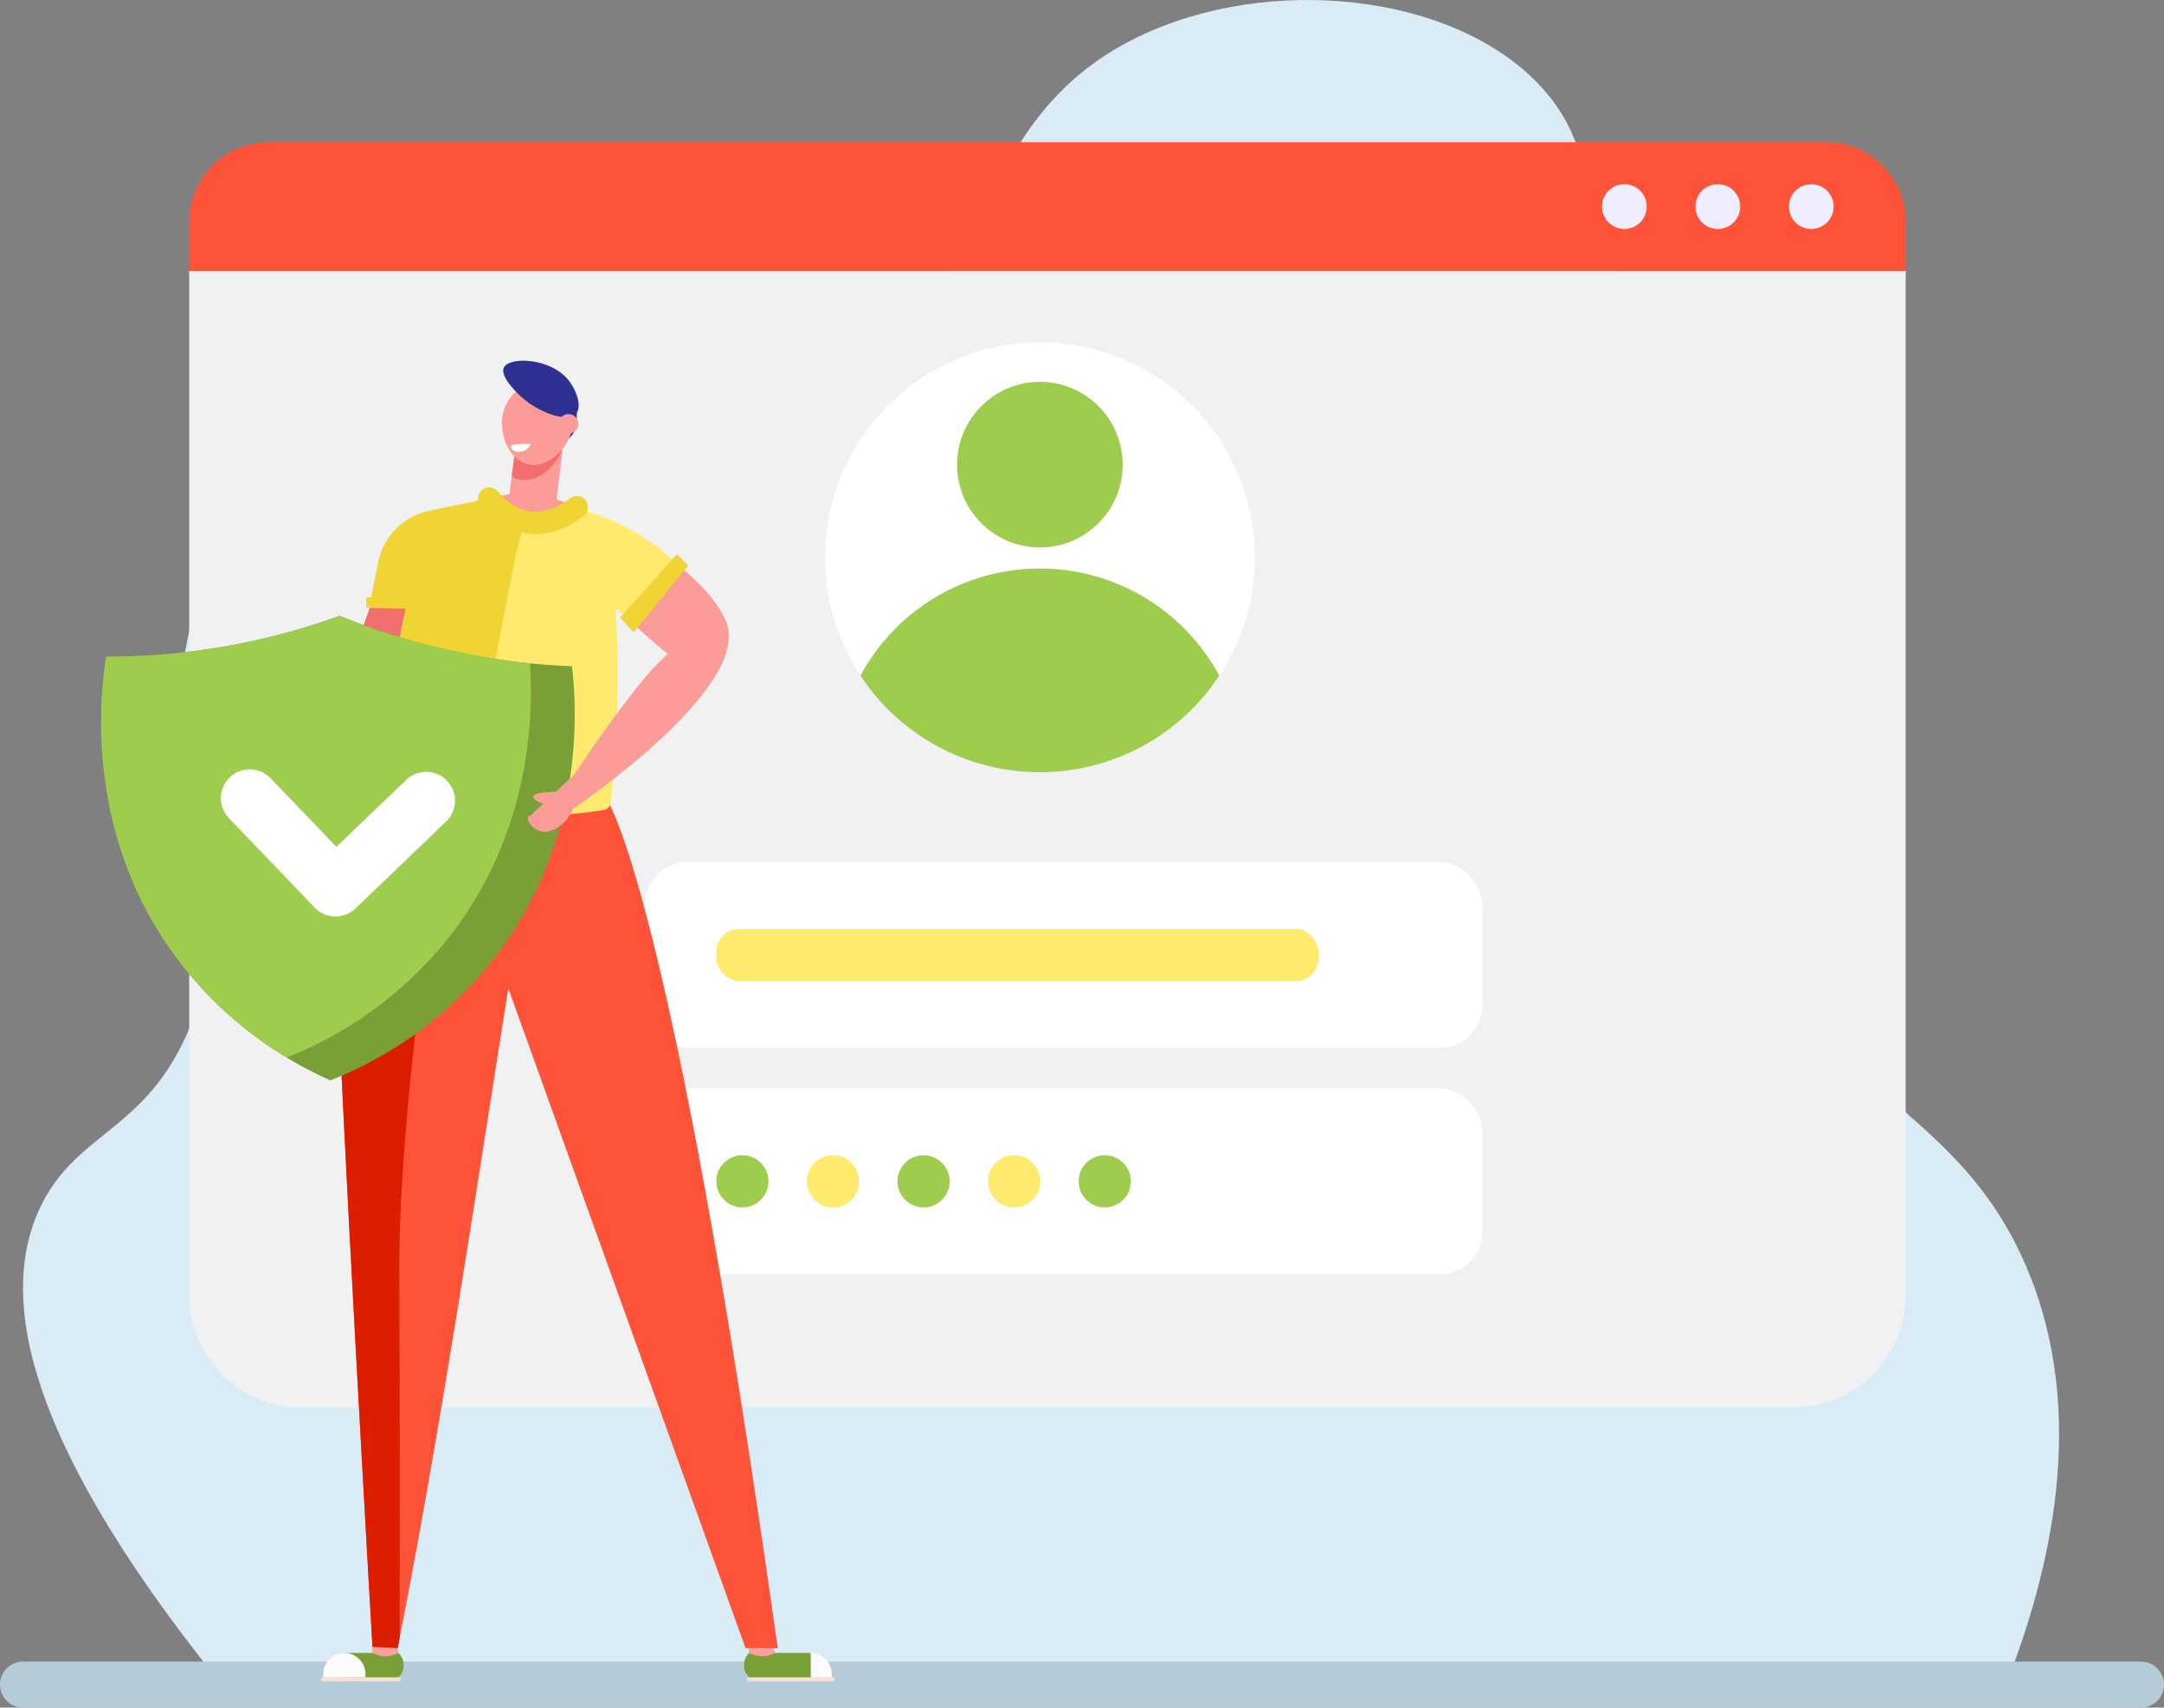 <svg xmlns="http://www.w3.org/2000/svg" width="321.753" height="253.865" viewBox="0 0 321.753 253.865">
  <rect x="0" y="0" width="321.753" height="253.865" fill="#808080" stroke="none"/>
  <g id="Imagem" transform="translate(-166.528 -1218.787)">
    <path id="Caminho_7602" data-name="Caminho 7602" d="M199.344,1469.065c-31.3-38.794-32.2-59.073-26.992-70.454,5.224-11.409,15.489-11.463,21.96-26.077,8.233-18.594-3.722-29.035-.915-52.611,2.406-20.209,15.218-46.379,35.684-53.985,24.435-9.079,39.54,15.825,63.134,6.863,23.028-8.747,17.151-35.706,43.462-48.494,19.39-9.425,46.989-6.646,59.931,7.32,9.592,10.35,4.96,20.182,14.64,35.227,12.381,19.243,30.044,12.537,37.057,26.077,10.21,19.713-20.8,38.723-14.182,67.709,4.9,21.49,24.57,22.532,34.769,46.664,9.167,21.688,3.529,45.084-3.2,62.219Z" transform="translate(0 0)" fill="#d9ecf6"/>
    <line id="Linha_3" data-name="Linha 3" x1="314.92" transform="translate(169.944 1469.236)" fill="none" stroke="#b5ccd8" stroke-linecap="round" stroke-width="6.833"/>
    <g id="Grupo_10175" data-name="Grupo 10175" transform="translate(194.656 1239.929)">
      <path id="Caminho_7603" data-name="Caminho 7603" d="M471.409,1490.164h-221.9a16.657,16.657,0,0,1-16.657-16.657V1321.15H488.067v152.356A16.657,16.657,0,0,1,471.409,1490.164Z" transform="translate(-232.849 -1302.08)" fill="#f1f1f1"/>
      <g id="Grupo_10173" data-name="Grupo 10173" transform="translate(67.773 107.019)">
        <rect id="Retângulo_259" data-name="Retângulo 259" width="124.5" height="27.638" rx="6.308" transform="translate(124.5 61.284) rotate(180)" fill="#fff"/>
        <rect id="Retângulo_260" data-name="Retângulo 260" width="124.5" height="27.638" rx="6.308" transform="translate(124.5 27.638) rotate(180)" fill="#fff"/>
        <g id="Grupo_10172" data-name="Grupo 10172" transform="translate(10.601 43.587)">
          <g id="Grupo_10171" data-name="Grupo 10171">
            <g id="Grupo_10166" data-name="Grupo 10166" transform="translate(53.881)">
              <circle id="Elipse_143" data-name="Elipse 143" cx="3.878" cy="3.878" r="3.878" fill="#9ecc4d"/>
            </g>
            <g id="Grupo_10167" data-name="Grupo 10167" transform="translate(40.411)">
              <circle id="Elipse_144" data-name="Elipse 144" cx="3.878" cy="3.878" r="3.878" fill="#ffea6e"/>
            </g>
            <g id="Grupo_10168" data-name="Grupo 10168" transform="translate(26.941)">
              <circle id="Elipse_145" data-name="Elipse 145" cx="3.878" cy="3.878" r="3.878" fill="#9ecc4d"/>
            </g>
            <g id="Grupo_10169" data-name="Grupo 10169" transform="translate(13.47)">
              <circle id="Elipse_146" data-name="Elipse 146" cx="3.878" cy="3.878" r="3.878" fill="#ffea6e"/>
            </g>
            <g id="Grupo_10170" data-name="Grupo 10170">
              <circle id="Elipse_147" data-name="Elipse 147" cx="3.878" cy="3.878" r="3.878" fill="#9ecc4d"/>
            </g>
          </g>
        </g>
        <rect id="Retângulo_261" data-name="Retângulo 261" width="89.543" height="7.756" rx="3.397" transform="translate(10.601 9.941)" fill="#ffea6e"/>
      </g>
      <path id="Caminho_7604" data-name="Caminho 7604" d="M476.259,1272.606h-231.6a11.808,11.808,0,0,0-11.808,11.808v7.328H488.067v-7.328A11.808,11.808,0,0,0,476.259,1272.606Z" transform="translate(-232.849 -1272.606)" fill="#fe5339"/>
      <circle id="Elipse_148" data-name="Elipse 148" cx="3.327" cy="3.327" r="3.327" transform="translate(237.852 6.241)" fill="#efeefe"/>
      <circle id="Elipse_149" data-name="Elipse 149" cx="3.327" cy="3.327" r="3.327" transform="translate(223.957 6.241)" fill="#efeefe"/>
      <circle id="Elipse_150" data-name="Elipse 150" cx="3.327" cy="3.327" r="3.327" transform="translate(210.062 6.241)" fill="#efeefe"/>
      <g id="Grupo_10174" data-name="Grupo 10174" transform="translate(94.536 29.761)">
        <circle id="Elipse_151" data-name="Elipse 151" cx="31.953" cy="31.953" r="31.953" fill="#efeefe"/>
        <circle id="Elipse_152" data-name="Elipse 152" cx="31.953" cy="31.953" r="31.953" fill="#fff"/>
        <path id="Caminho_7605" data-name="Caminho 7605" d="M513.6,1464.221a31.921,31.921,0,0,0,26.675-14.36,30.3,30.3,0,0,0-53.35,0A31.921,31.921,0,0,0,513.6,1464.221Z" transform="translate(-481.652 -1400.316)" fill="#9ecc4d"/>
        <circle id="Elipse_153" data-name="Elipse 153" cx="12.311" cy="12.311" r="12.311" transform="translate(14.541 18.177) rotate(-45)" fill="#9ecc4d"/>
      </g>
    </g>
    <g id="Grupo_10183" data-name="Grupo 10183" transform="translate(181.559 1272.41)">
      <path id="Caminho_7606" data-name="Caminho 7606" d="M283.828,1416.8h0a11.661,11.661,0,0,0-11.66,7.489c-2.235,5.872-4.918,13.381-5.415,16.819,0,0-11.7,11.417-16.471,15.938l2.535,2.194s15.929-10.357,20.784-14.91S283.828,1416.8,283.828,1416.8Z" transform="translate(-230.336 -1392.617)" fill="#f26d6d"/>
      <path id="Caminho_7607" data-name="Caminho 7607" d="M448.177,1842.53l.233.694-1.572,1.642-1.665-.732-.615-.91-.179-.718Z" transform="translate(-348.184 -1651.105)" fill="#f6a19e"/>
      <path id="Caminho_7608" data-name="Caminho 7608" d="M305.954,1842.2l.094.719-.759,1.249-2.229-.21-.665-.408-.2-.63.006-.914Z" transform="translate(-261.857 -1650.802)" fill="#f6a19e"/>
      <g id="Grupo_10177" data-name="Grupo 10177" transform="translate(64.815 66.929)">
        <g id="Grupo_10176" data-name="Grupo 10176">
          <path id="Caminho_7609" data-name="Caminho 7609" d="M365.241,1530.929c-.562-.083-.889-1.461-.677-2.569a4.277,4.277,0,0,1,2.062-2.7,4.215,4.215,0,0,1,.418,2.456C366.845,1529.522,365.867,1531.022,365.241,1530.929Z" transform="translate(-364.5 -1525.658)" fill="#47b27c"/>
        </g>
      </g>
      <g id="Grupo_10179" data-name="Grupo 10179" transform="translate(60.118 70.753)">
        <g id="Grupo_10178" data-name="Grupo 10178">
          <path id="Caminho_7610" data-name="Caminho 7610" d="M357.915,1536.061c.156.546-.965,1.412-2.061,1.676a4.278,4.278,0,0,1-3.312-.764,4.219,4.219,0,0,1,2.065-1.394C355.972,1535.18,357.742,1535.453,357.915,1536.061Z" transform="translate(-352.542 -1535.391)" fill="#47b27c"/>
        </g>
      </g>
      <g id="Grupo_10181" data-name="Grupo 10181" transform="translate(60.782 66.993)">
        <g id="Grupo_10180" data-name="Grupo 10180">
          <path id="Caminho_7611" data-name="Caminho 7611" d="M358.181,1529.578c-.345.452-1.709.073-2.576-.647a4.276,4.276,0,0,1-1.371-3.111,4.22,4.22,0,0,1,2.353.82C357.723,1527.494,358.565,1529.075,358.181,1529.578Z" transform="translate(-354.234 -1525.82)" fill="#47b27c"/>
        </g>
      </g>
      <path id="Retângulo_262" data-name="Retângulo 262" d="M3.351,0h0a0,0,0,0,1,0,0V5.326a0,0,0,0,1,0,0H0a0,0,0,0,1,0,0V3.351A3.351,3.351,0,0,1,3.351,0Z" transform="translate(70.724 12.359) rotate(180)" fill="#2e3192"/>
      <path id="Caminho_7612" data-name="Caminho 7612" d="M364.32,1521.025s9.463,12.12,25.5,126.315l-4.794-.025L347.25,1542.264v-21.239Z" transform="translate(-289.211 -1455.916)" fill="#fe5339"/>
      <path id="Caminho_7613" data-name="Caminho 7613" d="M300.516,1504.467s-11.422,8.982-11.367,33.1c.024,10.8,5.131,99.5,5.131,99.5l3.752.194c6.653-33.769,11.467-66.957,16.962-101.3.787-.113,4.816-.406,5.514-1.227,1.531-1.8.037-4.938.07-6.319.129-5.524.165-18.155-.194-22.811C315.963,1505.969,304.668,1504.872,300.516,1504.467Z" transform="translate(-253.935 -1445.862)" fill="#fe5339"/>
      <path id="Caminho_7614" data-name="Caminho 7614" d="M294.28,1637.068s-5.107-88.7-5.131-99.5c-.055-24.12,11.367-33.1,11.367-33.1q1.445.169,2.944.317l2.687,1.713s-8.08,47.264-7.885,75.525c.108,15.7.1,37.485.062,53.74q-.146.75-.293,1.5Z" transform="translate(-253.935 -1445.862)" fill="#db1d00"/>
      <path id="Caminho_7615" data-name="Caminho 7615" d="M284.633,1479.053" transform="translate(-251.193 -1430.432)" fill="#2d2b2c"/>
      <path id="Caminho_7616" data-name="Caminho 7616" d="M309.2,1450.352a3.377,3.377,0,0,1-2.58-3.42,149.253,149.253,0,0,1,3.689-27.353c1.017-4.4,2.181-8.529,3.426-12.369l14.731-3.259,11.4,4.463a182.984,182.984,0,0,1,.478,42.042,1.358,1.358,0,0,1-1.144,1.2,76.979,76.979,0,0,1-30-1.3Z" transform="translate(-264.541 -1384.834)" fill="#ffea6e"/>
      <path id="Caminho_7617" data-name="Caminho 7617" d="M307.811,1451.826a1.76,1.76,0,0,1-1.314-1.762,149.316,149.316,0,0,1,3.738-28.677c1.016-4.4,1.793-8.6,3.037-12.438,3.148-.7,6.684-1.324,9.833-2.021a4.872,4.872,0,0,1,3.344,1.792c1.089,1.6.465,3.743.277,4.434-1.061,3.907-3.909,19.258-7.792,40.737A77.316,77.316,0,0,1,307.811,1451.826Z" transform="translate(-264.467 -1386.641)" fill="#efd434"/>
      <path id="Caminho_7618" data-name="Caminho 7618" d="M361.686,1383.566l-1.316,10.9-7.021-.831,1.478-11.418Z" transform="translate(-292.914 -1371.637)" fill="#fb9c98"/>
      <path id="Caminho_7619" data-name="Caminho 7619" d="M355.783,1382.217l6.859,1.349-.076.627c-.719,2.968-3.684,5.721-6.508,5.109a3.822,3.822,0,0,1-1.135-.448Z" transform="translate(-293.871 -1371.638)" fill="#f26d6d"/>
      <path id="Caminho_7620" data-name="Caminho 7620" d="M354.372,1363.6a6.579,6.579,0,0,0-2.87,3.571c-.912,3.013.564,7.345,3.635,8.01,2.938.636,6.03-2.369,6.585-5.469.493-2.748-.9-6.148-3.389-6.879A5.256,5.256,0,0,0,354.372,1363.6Z" transform="translate(-291.631 -1359.777)" fill="#fb9c98"/>
      <path id="Caminho_7621" data-name="Caminho 7621" d="M351.813,1356.285c-.723,1.388,2.337,4.166,2.64,4.436,2.61,2.334,6.85,3.81,8.085,2.437.908-1.009.072-3.423-1.029-4.854C358.832,1354.823,352.664,1354.651,351.813,1356.285Z" transform="translate(-291.915 -1355.286)" fill="#2e3192"/>
      <path id="Caminho_7622" data-name="Caminho 7622" d="M375.615,1377.211a1.454,1.454,0,1,0-1.7,1.158A1.454,1.454,0,0,0,375.615,1377.211Z" transform="translate(-304.683 -1367.551)" fill="#fb9c98"/>
      <path id="Caminho_7623" data-name="Caminho 7623" d="M354.561,1387.16c-.063.267.429.636.849.757a1.923,1.923,0,0,0,2.115-1.146C355.228,1386.672,354.623,1386.9,354.561,1387.16Z" transform="translate(-293.647 -1374.388)" fill="#fff"/>
      <path id="Caminho_7624" data-name="Caminho 7624" d="M243.883,1521.475l-1.671,1.585a5.473,5.473,0,0,1-1.19,2.04c-.335.359-1.75,1.879-3.389,1.561-1.154-.224-2.227-1.323-2.045-1.927a.743.743,0,0,1,.448-.415l5.312-5.038Z" transform="translate(-221.402 -1454.857)" fill="#f26d6d"/>
      <path id="Caminho_7625" data-name="Caminho 7625" d="M346.368,1405.33l6.232-1.379,6.79,2.659a9.992,9.992,0,0,1-5.167,2.229A8.761,8.761,0,0,1,346.368,1405.33Z" transform="translate(-288.676 -1384.834)" fill="#fb9c98"/>
      <path id="Caminho_7626" data-name="Caminho 7626" d="M403.693,1438.631a54.422,54.422,0,0,0,4.11-5.182c2.922,2.4,5.411,5.076,6.669,7.865,1.218,2.7.067,6.024-2.246,9.429a24.757,24.757,0,0,1-8.919-1.8,22.122,22.122,0,0,1,2.6-2.573s-2.409-1.956-5.264-4.575A39.1,39.1,0,0,0,403.693,1438.631Z" transform="translate(-321.63 -1402.743)" fill="#fb9c98"/>
      <path id="Caminho_7627" data-name="Caminho 7627" d="M299.6,1844.333a2.482,2.482,0,0,1,0,3.642h-8.027v-3.642h4.175A4.061,4.061,0,0,0,299.6,1844.333Z" transform="translate(-255.404 -1652.214)" fill="#799f36"/>
      <path id="Caminho_7628" data-name="Caminho 7628" d="M289.86,1847.975H283.6v-.51a3.132,3.132,0,0,1,3.132-3.132h0a3.132,3.132,0,0,1,3.132,3.132Z" transform="translate(-250.563 -1652.214)" fill="#fbfbfb"/>
      <rect id="Retângulo_263" data-name="Retângulo 263" width="11.754" height="0.584" transform="translate(44.518 196.344) rotate(180)" fill="#f9e0d2"/>
      <path id="Caminho_7629" data-name="Caminho 7629" d="M443.56,1844.333a2.482,2.482,0,0,0,0,3.642h9.482l-.341-3.642h-5.29A4.061,4.061,0,0,1,443.56,1844.333Z" transform="translate(-347.186 -1652.214)" fill="#799f36"/>
      <rect id="Retângulo_264" data-name="Retângulo 264" width="12.948" height="0.584" transform="translate(96.048 195.76)" fill="#f9e0d2"/>
      <path id="Caminho_7630" data-name="Caminho 7630" d="M468.1,1844.333a3.132,3.132,0,0,1,3.132,3.132v.51H468.1Z" transform="translate(-362.589 -1652.214)" fill="#fbfbfb"/>
      <path id="Caminho_7631" data-name="Caminho 7631" d="M310.078,1412.071h0a9.775,9.775,0,0,0-7.617,7.672l-1.227,6.181,7.906.249Z" transform="translate(-261.272 -1389.764)" fill="#efd434"/>
      <path id="Caminho_7632" data-name="Caminho 7632" d="M242.614,1522.9a9.116,9.116,0,0,0-1.894.195c-.224.156-1.079,1.586-.586,2.407s1.264-1.493,1.264-1.493Z" transform="translate(-224.084 -1457.056)" fill="#f26d6d"/>
      <path id="Caminho_7633" data-name="Caminho 7633" d="M385.936,1428.812c-3.717-3.41-8.192-7.944-9.1-10.755-1.6-4.97,1.927-5.986,1.927-5.986a33.219,33.219,0,0,1,14.33,8.4,54.437,54.437,0,0,1-4.11,5.182A39.07,39.07,0,0,1,385.936,1428.812Z" transform="translate(-306.922 -1389.764)" fill="#ffea6e"/>
      <path id="Caminho_7634" data-name="Caminho 7634" d="M406.429,1431.376l-7.455,9.12-1.332-1.385,7.806-8.731Z" transform="translate(-319.808 -1400.88)" fill="#efd434" stroke="#efd434" stroke-width="1"/>
      <path id="Caminho_7635" data-name="Caminho 7635" d="M307.549,1445.037l-7.657-.257v1.588l7.447.163Z" transform="translate(-260.457 -1409.623)" fill="#efd434"/>
      <path id="Caminho_7636" data-name="Caminho 7636" d="M359.39,1408.741s-6.892,6.029-13.022-1.28" transform="translate(-288.676 -1386.964)" fill="none" stroke="#efd434" stroke-linecap="round" stroke-width="3.32"/>
      <g id="Grupo_10182" data-name="Grupo 10182" transform="translate(0 37.933)">
        <path id="Caminho_7637" data-name="Caminho 7637" d="M269.417,1459.331a101.384,101.384,0,0,1-34.43-7.485,101.386,101.386,0,0,1-34.71,6.059c-.751,4.617-3.56,25.084,9.7,43.785a57.9,57.9,0,0,0,23.633,19.214,57.9,57.9,0,0,0,24.405-18.223c14.023-18.138,12.061-38.7,11.5-43.347" transform="translate(-199.51 -1451.846)" fill="#799f36"/>
        <path id="Caminho_7638" data-name="Caminho 7638" d="M263.271,1458.9a101.324,101.324,0,0,1-28.284-7.054,101.386,101.386,0,0,1-34.71,6.059c-.751,4.617-3.56,25.084,9.7,43.785a57.03,57.03,0,0,0,17.138,15.824,57.891,57.891,0,0,0,24.376-18.211C263.5,1483.777,263.788,1466.475,263.271,1458.9Z" transform="translate(-199.51 -1451.846)" fill="#9ecc4d"/>
        <path id="Caminho_7639" data-name="Caminho 7639" d="M255.766,1520.847l12.758,13.3,13.47-12.925" transform="translate(-233.666 -1493.74)" fill="none" stroke="#fff" stroke-linecap="round" stroke-linejoin="round" stroke-width="8.58"/>
      </g>
      <path id="Caminho_7640" data-name="Caminho 7640" d="M381.263,1489.389c-.927.7-1.745,1.292-2.4,1.765l-.317.226c-.909.645-1.445,1-1.445,1l-.223-1.273-.445-2.546s4.567-6.99,8.977-12.695l.308-.4c.409-.524.816-1.036,1.217-1.529.767-.942,1.511-1.811,2.207-2.564,1.758.3,3.582.787,5.434,1.283,1.083.291,2.1.617,3.049.962-3.474,5.185-9.686,10.574-14.37,14.238C382.549,1488.415,381.881,1488.925,381.263,1489.389Z" transform="translate(-306.927 -1425.775)" fill="#fb9c98"/>
      <path id="Caminho_7641" data-name="Caminho 7641" d="M366.835,1518.379c-3.013.062-3.728.394-3.777.7-.068.428,1.054,1.293,2.225,1.025A2.034,2.034,0,0,0,366.835,1518.379Z" transform="translate(-298.808 -1454.309)" fill="#fb9c98"/>
      <path id="Caminho_7642" data-name="Caminho 7642" d="M369.212,1516.009l-1.485,1.033a5.467,5.467,0,0,1-1.293,1.976c-.352.341-1.844,1.786-3.465,1.384-1.141-.283-2.156-1.435-1.943-2.03a.743.743,0,0,1,.469-.392l6.379-5.987Z" transform="translate(-297.558 -1450.433)" fill="#fb9c98"/>
    </g>
  </g>
</svg>
